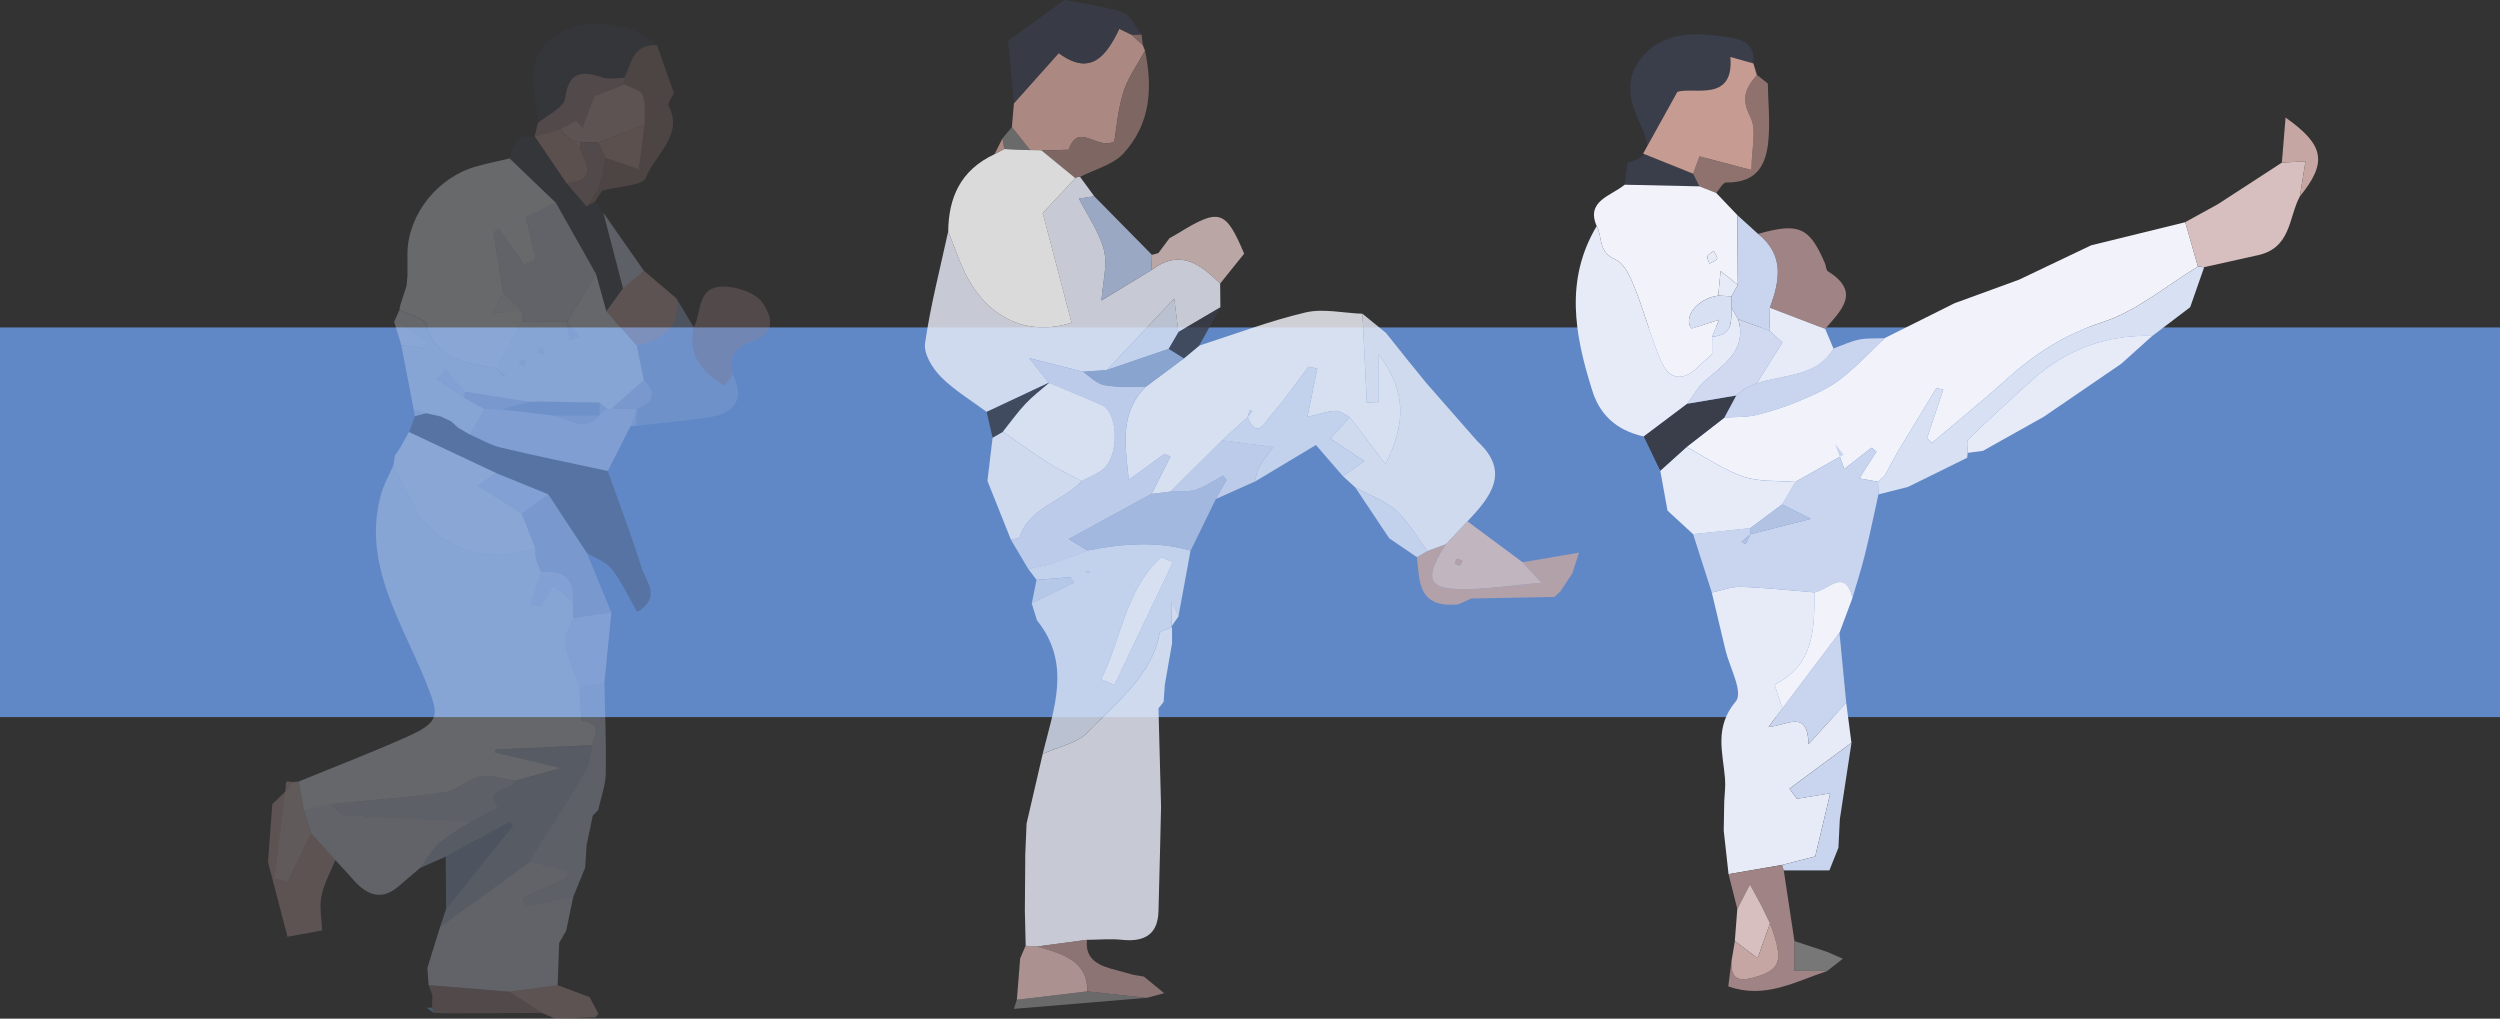 <?xml version="1.0" encoding="UTF-8"?>
<svg id="Capa_1" data-name="Capa 1" xmlns="http://www.w3.org/2000/svg" viewBox="0 0 595.28 242.56">
  <rect x="0" y="0" width="595.28" height="242.56" fill="#333333" stroke="none"/>
  <defs>
    <style>
      .cls-1, .cls-2, .cls-3 {
        fill: #e7ebf7;
      }

      .cls-4, .cls-5, .cls-6 {
        fill: #f1f2fa;
      }

      .cls-7, .cls-8, .cls-9 {
        fill: #a08384;
      }

      .cls-10, .cls-11, .cls-12 {
        fill: #8f726e;
      }

      .cls-13, .cls-14, .cls-15 {
        fill: #d8e0f3;
      }

      .cls-16, .cls-17, .cls-18 {
        fill: #b2c2e2;
      }

      .cls-19, .cls-20, .cls-21 {
        fill: #c9d5ee;
      }

      .cls-22, .cls-23, .cls-24 {
        fill: #d0d9f0;
      }

      .cls-25, .cls-26, .cls-27 {
        fill: #c5a6a3;
      }

      .cls-28, .cls-29, .cls-30 {
        fill: #c59b92;
      }

      .cls-31, .cls-32, .cls-33 {
        fill: #d6bfbe;
      }

      .cls-34, .cls-35, .cls-36 {
        fill: #3a3d4a;
      }

      .cls-37 {
        fill: #6188c6;
      }

      .cls-38, .cls-39 {
        fill: #777778;
      }

      .cls-35, .cls-40, .cls-39, .cls-41, .cls-32, .cls-26, .cls-29, .cls-23, .cls-20, .cls-14, .cls-17, .cls-8, .cls-42, .cls-11, .cls-2, .cls-43, .cls-5 {
        opacity: .82;
      }

      .cls-40 {
        fill: #71bae8;
      }

      .cls-41 {
        fill: #53a0d8;
      }

      .cls-42, .cls-44 {
        fill: #92aacf;
      }

      .cls-43 {
        fill: #fefefe;
      }

      .cls-36, .cls-45, .cls-33, .cls-30, .cls-27, .cls-24, .cls-21, .cls-18, .cls-15, .cls-46, .cls-44, .cls-12, .cls-9, .cls-3, .cls-6 {
        opacity: .28;
      }

      .cls-45 {
        fill: #78c0ec;
      }

      .cls-46 {
        fill: #7ec4ee;
      }
    </style>
  </defs>
  <rect class="cls-37" y="77.97" width="595.28" height="92.78"/>
  <path class="cls-3" d="M71.13,186.09c8.67-3.56,17.44-6.92,25.97-10.73,7.95-3.55,7.35-5.31,4.4-12.72-5.83-14.64-15.63-28.73-10.6-45.5,.65-2.16,1.83-4.19,2.76-6.28,1.66,3.3,3.25,6.63,4.97,9.9,5.15,9.8,17.37,13.89,28.83,9.71,.06,.93,0,1.88,.23,2.78,.26,1.01,.77,1.97,1.17,2.96-.83,2.55-1.65,5.1-2.48,7.65,.71,.19,1.43,.38,2.14,.56,1.12-1.69,2.24-3.38,3.24-4.89,1.76,1.36,3.18,2.46,4.61,3.56,.06,1.37,.12,2.73,.19,4.1-.74,1.9-2.33,3.92-2.03,5.67,.64,3.72,2.27,7.29,3.5,10.93,.25,2.73-.02,7.66,.84,7.83,5.09,1.01,2.2,3.73,2.17,5.82-7.64,.35-15.27,.7-22.91,1.04l-.31,.68c4.75,1.14,9.51,2.27,15.68,3.75-4.5,1.26-7.59,2.13-10.68,2.99-2.85-.4-5.85-1.49-8.51-1.01-2.9,.53-5.34,3.3-8.22,3.71-9.07,1.3-18.26,1.96-27.4,2.87-2.1,.49-4.21,.97-6.31,1.46-.42-2.28-.83-4.56-1.25-6.84Z"/>
  <path class="cls-6" d="M96.8,68.07c.08-.84,.15-1.68,.23-2.52,0-1.83,0-3.67-.01-5.5,.26-9.14,7.24-17.87,16.42-20.43,2.6-.73,5.27-1.27,7.91-1.9,3.66,3.5,7.31,7,10.97,10.5-2.44,1.19-4.89,2.37-7.09,3.44,.79,3.35,1.55,6.61,2.32,9.86-.88,.48-1.77,.96-2.65,1.45-2.06-2.89-4.12-5.79-6.19-8.68-.4,.35-.81,.71-1.21,1.06,.76,4.79,1.53,9.58,2.29,14.37-.76,1.53-1.51,3.06-2.43,4.91,2.59-.27,4.75-.49,6.91-.72,0,.9,.01,1.81,.02,2.71-2.02,3.69-4.03,7.38-6.05,11.07h0c-7.13-1.32-14.52-2-16.69-10.38-.4-1.54-4.19-2.35-6.42-3.49,.01-.45,.09-.89,.24-1.32,.48-1.48,.95-2.95,1.43-4.43Z"/>
  <path class="cls-3" d="M118.24,87.69c2.02-3.69,4.03-7.38,6.05-11.07,3.56,0,7.13,.02,10.69,.03,.22,1.51,.43,3.02,.65,4.54,.73-.38,1.45-.75,2.18-1.13-.94-1.14-1.88-2.28-2.82-3.42,2.31-3.79,4.62-7.58,6.94-11.37,.82,2.95,1.65,5.9,2.47,8.85,2.41,2.74,4.82,5.48,7.23,8.22,.56,2.7,1.13,5.41,1.69,8.12-2.61,2.32-5.22,4.63-7.83,6.95-.34-.06-.68-.1-1.03-.12-.56-.45-1.11-.91-1.67-1.36l-.12-.05c-4.66-.09-9.32-.17-13.97-.26-.87,.02-1.74,.04-2.61,.07-5.15-.81-10.3-1.63-15.45-2.44-1.48-1.76-2.96-3.53-4.44-5.29-.75,.72-1.5,1.44-2.25,2.16,2.22,1.52,4.44,3.03,6.66,4.55,1.55,.9,3.1,1.79,4.66,2.69-1.14,2.04-2.29,4.08-3.43,6.11-.94-.55-1.88-1.1-2.82-1.64-.55-.5-1.09-1-1.64-1.51l.12,.07c-.83-.39-1.66-.79-2.5-1.18-1.16-.26-2.32-.52-3.48-.79-1.01-.34-2.02-.68-3.03-1.02-.98-5.07-1.96-10.15-2.94-15.22,1.76,.26,3.51,.52,5.27,.78,.3-.52,.6-1.03,.89-1.55-2.62-1.59-5.25-3.17-7.87-4.76,.42-.94,.85-1.87,1.27-2.81,2.23,1.15,6.02,1.96,6.42,3.49,2.17,8.38,9.56,9.05,16.69,10.38,.62,.71,1.23,1.41,1.85,2.12l.5-.45c-.78-.56-1.56-1.11-2.34-1.67Zm7.07-1.72c-.43-.16-.94-.54-1.25-.43-.3,.11-.4,.71-.58,1.09,.42,.16,.94,.54,1.25,.43,.31-.11,.4-.71,.59-1.1Zm3.17-3.27c-.18,.38-.61,.85-.49,1.13,.12,.28,.87,.57,1.18,.47,.3-.1,.63-.79,.51-1.06-.12-.28-.78-.36-1.2-.53Z"/>
  <path class="cls-36" d="M101.53,98.39c1.16,.26,2.32,.52,3.48,.79,.83,.39,1.66,.79,2.49,1.18,0,0-.12-.07-.12-.07,.55,.5,1.09,1,1.64,1.51,.94,.55,1.88,1.1,2.82,1.65,2.48,1.07,4.85,2.51,7.46,3.13,8.43,2.02,16.94,3.73,25.42,5.57,2.71,7.65,5.63,15.26,8.04,22.99,1.02,3.3,4.92,7.08-1.04,10.59-2.01-3.5-3.64-7.1-6.04-10.21-1.32-1.72-3.93-2.61-5.96-3.88-3.06-4.64-6.11-9.29-9.17-13.93-4.11-1.67-8.21-3.35-12.32-5.02-6.94-3.27-13.89-6.54-20.83-9.81,.46-1.26,.93-2.52,1.39-3.78,.92-.23,1.84-.46,2.76-.69Z"/>
  <path class="cls-6" d="M97.38,102.86c6.94,3.27,13.89,6.54,20.83,9.81-1.22,.8-2.43,1.61-4.51,2.98,3.93,2.49,7.24,4.58,10.54,6.67,1.07,2.71,2.15,5.43,3.22,8.14-11.46,4.18-23.67,.09-28.83-9.71-1.72-3.27-3.32-6.6-4.97-9.9,.13-.81,.26-1.62,.39-2.43,.4-.58,.8-1.16,1.2-1.74,.71-1.28,1.42-2.55,2.13-3.83Z"/>
  <path class="cls-21" d="M141.04,177.43c.03-2.09,2.92-4.81-2.17-5.82-.86-.17-.59-5.1-.84-7.83,1.96-.44,3.92-.88,5.88-1.31,.14,7.24,.47,14.48,.33,21.71-.05,2.86-1.15,5.71-1.77,8.57,0,0,.06,.04,.06,.04-.46,.48-.93,.96-1.39,1.43-.48,2.31-.97,4.63-1.45,6.94-.12,1.82-.24,3.64-.36,5.46-.95,2.33-1.9,4.66-2.85,6.98-3.77,.75-7.54,1.5-11.32,2.25-.29-.64-.57-1.28-.86-1.92,3.54-1.59,7.08-3.18,10.62-4.77,.06-.62,.12-1.24,.19-1.87-3.08-.66-6.16-1.31-9.24-1.97,4.51-7.13,9.14-14.19,13.44-21.42,1.12-1.88,1.18-4.29,1.72-6.46Z"/>
  <path class="cls-36" d="M128.08,29.3c-.2-5.28-2.31-11.3-.22-15.68,4.57-9.6,19.97-10.62,28.59-2.87-6.04-.25-6,4.55-7.83,7.79-1.76-.01-3.71,.43-5.24-.11-5.68-2.01-8.03-.67-8.84,5.04-.3,2.16-4.2,3.9-6.46,5.83Z"/>
  <path class="cls-12" d="M148.61,18.54c1.83-3.25,1.79-8.04,7.83-7.79,1.34,3.81,2.68,7.62,4.02,11.42-.45,1.05-1.59,2.39-1.22,3.1,3.61,7.04-3.35,11.52-5.41,17.03-.71,1.89-6.84,2.12-10.49,3.1-.25-.2-.49-.39-.73-.58,.55-2.41,1.1-4.81,1.65-7.22,2.52,.87,5.04,1.73,7.88,2.71,.46-3.56,.92-7.09,1.38-10.63-.09-2.36,.31-4.85-.46-7.01-.41-1.15-2.82-1.71-4.33-2.53l-.11-1.6Z"/>
  <path class="cls-36" d="M144.4,74.11c-.82-2.95-1.65-5.9-2.47-8.85-3.2-5.68-6.41-11.36-9.61-17.04-3.66-3.5-7.31-7-10.97-10.5,.98-2.64,1-6.21,5.91-5.05,0,0,.07-.2,.07-.2,2.51,3.7,5.02,7.4,7.53,11.1,1.6,1.87,3.2,3.74,4.8,5.61,.7-.42,1.39-.84,2.09-1.26,.64,.92,1.28,1.84,1.92,2.75,1.56,6,3.12,11.99,4.68,17.99-1.32,1.81-2.63,3.63-3.95,5.44Z"/>
  <path class="cls-33" d="M71.13,186.09c.42,2.28,.83,4.56,1.25,6.84,.58,1.83,1.15,3.65,1.73,5.48-1.87,3.82-3.73,7.63-5.6,11.45-1.06-.25-2.12-.5-3.18-.75,.84-6.85,1.68-13.71,2.52-20.56,0,0,.04,.09,.04,.09,.56-.8,1.11-1.6,1.67-2.4,.52-.04,1.04-.09,1.57-.13Z"/>
  <path class="cls-9" d="M148.61,18.54c.04,.53,.07,1.06,.11,1.6-2.31,.91-4.62,1.82-7.21,2.84-.8,2.12-1.82,4.8-2.84,7.49-.5-.55-1-1.1-1.5-1.65-1.3,.69-2.6,1.38-3.91,2.07-1.98,.53-3.96,1.06-5.94,1.59,0,0-.07,.2-.07,.2,.27-1.12,.54-2.25,.82-3.37,2.26-1.93,6.16-3.67,6.47-5.83,.81-5.71,3.16-7.05,8.84-5.04,1.53,.54,3.48,.1,5.24,.11Z"/>
  <path class="cls-6" d="M93.85,76.63c2.62,1.59,5.25,3.17,7.87,4.76-.3,.52-.59,1.03-.89,1.55-1.76-.26-3.52-.52-5.27-.78-.57-1.84-1.14-3.68-1.71-5.53Z"/>
  <path class="cls-3" d="M97.02,60.05c0,1.83,0,3.67,.01,5.5,0-1.83,0-3.67-.01-5.5Z"/>
  <path class="cls-3" d="M96.8,68.07c-.48,1.48-.95,2.95-1.43,4.43,.48-1.48,.95-2.95,1.43-4.43Z"/>
  <path class="cls-27" d="M69.57,186.23c-.56,.8-1.11,1.6-1.67,2.4,.08-.83,.16-1.67,.24-2.5,.49-.07,.96-.04,1.43,.1Z"/>
  <path class="cls-24" d="M101.53,98.39c-.92,.23-1.84,.46-2.76,.69-.09-.57-.18-1.14-.27-1.71,1.01,.34,2.02,.68,3.03,1.02Z"/>
  <path class="cls-3" d="M95.26,106.69c-.4,.58-.8,1.16-1.2,1.74,.4-.58,.8-1.16,1.2-1.74Z"/>
  <path class="cls-46" d="M141.15,194.21c.46-.48,.93-.96,1.39-1.43-.46,.48-.93,.96-1.39,1.43Z"/>
  <path class="cls-4" d="M465.57,72.14c5.07-1.85,10.13-3.7,15.2-5.55,5.72-2.72,11.44-5.45,17.16-8.18,7.46-1.84,14.93-3.67,22.4-5.5,1.01,3.52,2.02,7.05,3.02,10.57-7.53,4.55-14.48,10.55-22.74,13.24-9.19,2.99-16.25,7.64-22.88,13.64-5.73,5.18-11.79,10.07-17.71,15.09-.39-.37-.79-.75-1.18-1.12,1.29-3.85,2.58-7.7,3.87-11.55-.55-.12-1.09-.25-1.64-.37-3.11,5.12-6.21,10.25-9.32,15.37-1.01,1.85-2.02,3.71-3.03,5.56,0,0,.01,0,.01,0-.51,.46-1.01,.92-1.52,1.38,0,0-.03-.02-.03-.02-1.34-.24-2.68-.48-4.45-.8,1.58-2.47,2.83-4.43,4.08-6.38-.4-.3-.8-.61-1.2-.91-2.06,1.61-4.12,3.22-6.44,5.04-.86-2.32-1.57-4.22-2.27-6.11,.69,.91,1.38,1.82,2.07,2.72-3.83,2.17-7.66,4.33-11.49,6.49-4.13-.36-8.57,.03-12.32-1.26-4.82-1.65-9.08-4.65-13.57-7.07,3.01-2.33,6.01-4.67,9.02-7,2.54-.18,5.18-.04,7.6-.62,3.59-.87,7.14-2.04,10.51-3.47,3.32-1.4,6.73-2.92,9.49-5.05,3.82-2.94,7.08-6.49,10.57-9.78,5.6-2.8,11.19-5.59,16.79-8.39Z"/>
  <path class="cls-31" d="M523.35,63.48c-1.01-3.52-2.02-7.05-3.03-10.58,2.6-1.43,5.2-2.86,7.8-4.29,5.07-3.3,10.15-6.59,15.22-9.89,1.85-.1,3.7-.21,5.63-.32-.49,3.07-.92,5.71-1.34,8.35-2.79,5.18-1.97,12.59-10.61,14.15-4.07,.91-8.13,1.81-12.2,2.72-.49-.05-.98-.11-1.48-.16Z"/>
  <path class="cls-25" d="M547.63,46.76c.43-2.64,.85-5.29,1.34-8.35-1.93,.11-3.78,.21-5.63,.32,.28-3.37,.55-6.73,.88-10.74,9.38,6.63,9.92,10.73,3.41,18.78Z"/>
  <path class="cls-1" d="M486.67,99.22c-4.84,2.72-9.67,5.43-14.52,8.14-1.21,.15-2.42,.31-3.62,.47,.05-1.12-.41-2.67,.23-3.29,4.91-4.78,9.98-9.42,15.09-14.02,7.92-7.13,17.39-10.87,28.65-10.55-2.47,2.22-4.95,4.45-7.42,6.66-6.14,4.19-12.27,8.38-18.4,12.58Z"/>
  <path class="cls-38" d="M427.28,224.08c2.59,.86,5.19,1.72,7.78,2.57,1.25,.55,2.49,1.09,3.74,1.64-1.24,.97-2.47,1.94-3.71,2.9-2.62,0-5.24,0-7.81,0v-7.12Z"/>
  <path class="cls-2" d="M234.93,98.08c-3.69-2.76-7.78-5.18-10.92-8.38-2.05-2.09-4.1-5.47-3.74-7.99,1.28-8.94,3.59-17.76,5.51-26.63,1.55,3.77,2.75,7.69,4.71,11.27,5.25,9.58,14.55,13.8,24.66,10.49-2.26-8.58-4.55-17.3-6.86-26.09,2.19-2.35,4.97-5.34,7.76-8.33,.33-.25,.7-.35,1.12-.31,1.13,1.54,2.26,3.09,3.39,4.63-1.17,.18-2.35,.36-3.65,.55,2.21,4.37,4.97,8.17,5.97,12.32,.86,3.57-.3,7.54-.61,11.93,3.88-2.36,7.89-4.79,11.89-7.22,6.95-5.22,11.73-1.31,16.37,3.2,.02,1.89,.04,3.77,.06,5.66-3.33,1.96-6.67,3.92-10,5.88-.28-2.28-.57-4.56-.99-7.96-6.09,6.45-11.07,11.73-16.05,17.01-1.9,.14-3.79,.27-5.69,.41-3.82-.97-7.64-1.94-12.78-3.25,2.27,2.89,3.44,4.38,4.62,5.87-4.93,2.31-9.86,4.63-14.79,6.94Z"/>
  <path class="cls-5" d="M285.54,82.3c8.41-2.7,16.69-5.87,25.3-7.9,4.21-.99,9.03,.14,13.58,.31,.34,7.05,.69,14.1,1.03,21.16,.95-.04,1.9-.09,2.85-.13v-11.38c6.75,9.15,6.36,16.66,1.6,26.15-3.38-4.44-5.95-7.81-8.52-11.18-1.14-.54-2.32-1.58-3.42-1.51-2.1,.12-4.16,.87-6.65,1.45,.95-4.63,1.65-8.07,2.35-11.5-.7-.15-1.4-.31-2.1-.46-2.96,3.92-5.71,8-9.01,11.67-1.05,1.17-3.27,5.98-5.47,.37,.38-.49,.75-.98,1.13-1.47-.19-.11-.39-.23-.58-.34-.19,.6-.38,1.2-.57,1.8-2.03,1.85-4.06,3.69-6.09,5.54-4.08,4.06-8.17,8.11-12.25,12.17-1.5,.19-3.01,.37-4.51,.56,1.49-2.96,2.99-5.93,4.48-8.89-.47-.22-.95-.44-1.42-.66-2.44,1.77-4.87,3.55-8.49,6.18-.98-8.89-2.01-15.98,3.94-22.06,3.06-2.27,6.11-4.54,9.16-6.81,1.22-1.02,2.44-2.03,3.66-3.05Z"/>
  <path class="cls-2" d="M321.38,99.33c2.57,3.37,5.13,6.74,8.52,11.18,4.77-9.48,5.15-17-1.6-26.15v11.38c-.95,.04-1.9,.09-2.85,.13-.34-7.05-.69-14.11-1.03-21.16,1.87,1.52,3.74,3.03,5.6,4.56,1.68,2.12,3.37,4.22,5.05,6.33,1.51,1.86,3.03,3.73,4.54,5.59,4.05,4.62,8.11,9.25,12.16,13.87,7.95,7.25,3.23,13.21-2.35,19.08-1.72,1.82-3.44,3.65-5.16,5.47-1.46,.54-2.92,1.08-4.39,1.62-2.44-3.26-4.43-6.92-7.45-9.65-2.64-2.39-6.43-3.73-9.72-5.53-.98-.89-1.95-1.78-2.93-2.67,1.48-1.03,2.96-2.05,5.12-3.55-2.92-1.93-5.23-3.47-8.12-5.39,1.58-1.75,3.09-3.44,4.61-5.12Z"/>
  <path class="cls-29" d="M240.94,30.26c.16-1.89,.33-3.78,.49-5.68,3.38-3.79,6.76-7.58,10.66-11.94,7.59,5.64,11.36,.68,14.42-5.78,.96,.46,1.92,.92,2.88,1.38l.09,.07c.88,.81,1.77,1.63,2.65,2.44,.17,.44,.34,.88,.51,1.33-1.76,3.26-4.05,6.38-5.13,9.81-1.33,4.21-1.65,8.68-2.19,11.82-4.37,2.08-8.44-4.85-10.89,2l.05-.05c-2.17,.05-4.33,.1-6.5,.16-.89-.02-1.79-.04-2.68-.06-1.46-1.83-2.91-3.66-4.37-5.49Z"/>
  <path class="cls-35" d="M266.52,6.86c-3.06,6.46-6.83,11.42-14.42,5.78-3.9,4.36-7.28,8.15-10.66,11.94-.46-4.97-.93-9.94-1.39-14.9,4.49-3.23,8.97-6.45,13.46-9.68,4.63,.92,9.43,1.42,13.8,2.96,1.96,.69,3.04,3.47,4.52,5.3-.77,.01-1.55,.03-2.33,.05,0,0-.09-.07-.09-.07-.96-.46-1.92-.92-2.88-1.38Z"/>
  <path class="cls-11" d="M254.44,35.71c2.44-6.85,6.52,.08,10.89-2,.54-3.14,.86-7.61,2.19-11.82,1.08-3.43,3.38-6.55,5.13-9.81,1.83,8.83,1.37,17.46-5.24,24.56-2.41,2.59-6.77,3.69-10.24,5.47-.42-.04-.79,.06-1.12,.31-2.69-2.2-5.37-4.39-8.06-6.59,2.17-.05,4.33-.1,6.5-.16,.19,.12,.38,.24,.57,.36-.21-.11-.41-.21-.62-.32Z"/>
  <path class="cls-32" d="M290.53,67.52c-4.64-4.51-9.43-8.43-16.37-3.2,.04-1.21,.09-2.42,.13-3.64,.51-.14,1.02-.28,1.53-.41,.88-1.18,1.77-2.37,2.65-3.56,.64-.36,1.3-.71,1.93-1.09,9.97-6.14,11.42-5.68,15.85,4.78-1.96,2.44-3.84,4.78-5.72,7.12Z"/>
  <path class="cls-17" d="M274.29,60.68c-.04,1.21-.09,2.43-.13,3.64-4.01,2.43-8.01,4.86-11.9,7.21,.31-4.39,1.47-8.36,.61-11.93-1-4.15-3.76-7.95-5.97-12.32,1.3-.2,2.48-.37,3.65-.55,4.58,4.65,9.16,9.3,13.74,13.95Z"/>
  <path class="cls-35" d="M285.54,82.3c-1.22,1.02-2.44,2.03-3.66,3.05-1.22-.76-2.43-1.51-3.64-2.27,.78-1.34,1.57-2.68,2.35-4.02,3.33-1.96,6.67-3.92,10-5.88-1.69,3.04-3.37,6.08-5.05,9.12Z"/>
  <path class="cls-17" d="M278.48,56.71c-.89,1.19-1.77,2.37-2.65,3.56,.89-1.19,1.77-2.37,2.65-3.56Z"/>
  <path class="cls-11" d="M269.49,8.31c.78-.02,1.56-.03,2.33-.05,.1,.83,.21,1.66,.32,2.49-.88-.81-1.77-1.63-2.65-2.44Z"/>
  <path class="cls-2" d="M244.11,203.92c.11-2.61,.22-5.21,.33-7.82,1.28-5.53,2.56-11.05,3.84-16.58,3.62-1.65,8.23-2.53,10.66-5.1,6.76-7.16,15.33-13.41,17.18-23.62,.11-.61,1.94-.97,2.96-1.44,0,1.28,0,2.56,0,3.84-.57,3.27-1.15,6.54-1.72,9.82-.1,1.37-.19,2.74-.29,4.11-.41,.51-.81,1.03-1.22,1.54,.2,7.79,.41,15.59,.61,23.38-.08,3.24-.15,6.47-.22,9.71-.13,5.06-.26,10.11-.39,15.17-.13,5.17-2.87,7.46-8.67,6.85-2.74-.29-5.55-.01-8.33,0-3.98,.53-7.95,1.07-11.93,1.6-.9-.06-1.8-.12-2.69-.18-.07-2.75-.13-5.49-.2-8.24,.02-3.08,.05-6.15,.07-9.23,0-1.27,.02-2.54,.03-3.8Z"/>
  <path class="cls-14" d="M279.08,149.35c-1.03,.48-2.85,.83-2.97,1.44-1.85,10.21-10.42,16.47-17.18,23.62-2.43,2.58-7.04,3.45-10.66,5.1,2.64-10.71,6.95-21.47-1.35-31.79-.42-1.35-.84-2.71-1.26-4.06,3.35-1.64,6.7-3.29,10.05-4.93-.29-.43-.57-.86-.86-1.29-2.68,.21-5.37,.42-8.05,.63-.66-.87-1.32-1.75-1.97-2.62,1.87-.41,3.79-.67,5.59-1.25,2.91-.94,5.74-2.08,8.6-3.14,8.16-1.59,16.32-2.3,24.47,.04-.96,5.21-1.92,10.42-2.88,15.62-.33-.68-.66-1.36-1.72-3.52v6s.17,.15,.17,.15Zm-16.9,12.42c1.06,.43,2.13,.87,3.19,1.3,4.65-9.75,9.29-19.49,13.94-29.24l-2.87-1.15c-8.64,8.08-9.37,19.45-14.26,29.09Zm-2.57-25.74c-.38-.03-.76-.06-1.13-.09,.18,.13,.34,.35,.53,.37,.19,.01,.4-.17,.6-.28Z"/>
  <path class="cls-34" d="M386.85,43.98c.23-1.76,.47-3.52,.7-5.28,6.7-1.49,4.59-5.55,2.98-9.13-2.61-5.78-4.05-11.25,1.07-16.67,4.99-5.28,11.66-5.11,18-4.31,3.25,.41,8.65,.87,7.89,6.38,0,0,.02,.14,.02,.14-1.59-.45-3.17-.89-5.48-1.54,.92,10.95-8.77,7.05-12.62,8.31-3.08,5.55-5.43,9.8-8.15,14.71,3.83,1.54,7.87,3.17,11.9,4.79,.51,1,1.02,2,1.52,2.99-5.94-.13-11.88-.26-17.81-.39Z"/>
  <path class="cls-10" d="M404.66,44.37c-.51-1-1.02-2-1.52-2.99,.49-1.34,.99-2.69,1.52-4.14,3.69,.97,7.31,1.92,12.38,3.26,0-5.14,1.33-9.6-.33-12.78-2.2-4.21-1.03-6.81,1.58-9.79l.09-.07c.85,.67,1.71,1.34,2.56,2.02,.08,4.51,.55,9.04,.14,13.51-.5,5.42-2.37,10.18-10.06,10.06-.78-.01-1.59,1.63-2.38,2.51-1.33-.53-2.66-1.06-4-1.58Z"/>
  <path class="cls-10" d="M417.5,15.1s-.02-.14-.02-.14c.3,.96,.61,1.93,.91,2.89,0,0-.09,.07-.09,.07-.27-.94-.53-1.88-.8-2.82Z"/>
  <path class="cls-1" d="M411.59,208.15c-.38-3.45-.76-6.9-1.15-10.36,.04-2.31,.08-4.62,.12-6.93,.08-1.82,.34-3.64,.19-5.44-.5-6.24-2.64-12.2,2.55-18.39,1.88-2.24-1.49-8.13-2.47-12.36-1.08-4.53-2.15-9.05-3.23-13.58,2.3-.48,4.63-1.43,6.91-1.35,5.85,.19,11.68,.84,17.51,1.31,.02,8.58,.04,17.16-9.48,21.98,.64,1.94,1.25,3.79,1.87,5.63-.83,1.11-1.66,2.22-3.31,4.45,4.52-.38,9.33-4.35,9.54,4.09,3.92-4.31,6.45-7.09,8.97-9.86,.41,3.18,.82,6.36,1.24,9.54-4.92,3.64-9.84,7.27-14.76,10.91,.59,.8,1.18,1.61,1.77,2.41,2.75-.45,5.5-.91,7.94-1.31-1.27,5.34-2.46,10.33-3.58,15.04-2.67,.68-5.27,1.35-7.87,2.01-4.25,.73-8.51,1.46-12.76,2.2Z"/>
  <path class="cls-19" d="M432.02,141.05c-5.84-.47-11.67-1.12-17.51-1.31-2.28-.08-4.6,.87-6.91,1.35-1.48-4.64-2.97-9.27-4.45-13.91,4.53-.48,9.05-.95,13.58-1.43,.02,.48,.05,.97,.07,1.45-.71,.6-1.42,1.2-2.13,1.8,.32,.2,.64,.4,.96,.61,.39-.8,.78-1.6,1.17-2.4,4.39-1.12,8.78-2.23,14.4-3.66-3.22-1.62-5.04-2.53-6.86-3.44,1.04-1.78,2.09-3.56,3.13-5.34,3.83-2.16,7.66-4.33,11.49-6.49-.69-.91-1.38-1.82-2.07-2.72,.71,1.9,1.41,3.79,2.27,6.11,2.32-1.82,4.38-3.43,6.44-5.04,.4,.3,.8,.61,1.2,.91-1.25,1.95-2.5,3.91-4.08,6.38,1.77,.32,3.11,.56,4.45,.8,.04,1,.08,2,.11,3-1.07,4.82-2.06,9.66-3.25,14.46-.85,3.43-1.95,6.8-2.94,10.2-1.8-7.41-5.91-1.7-9.08-1.32Z"/>
  <path class="cls-1" d="M416.73,125.76c-4.53,.48-9.06,.95-13.58,1.43-2.03-1.87-4.07-3.74-6.1-5.61-.57-3.16-1.15-6.33-1.72-9.49,2.09-1.88,4.17-3.76,6.26-5.64,4.5,2.42,8.76,5.41,13.57,7.07,3.75,1.29,8.19,.9,12.32,1.26-1.04,1.78-2.09,3.56-3.13,5.34-2.54,1.88-5.08,3.76-7.61,5.65Z"/>
  <path class="cls-27" d="M67.86,188.54c-.84,6.85-1.68,13.71-2.52,20.56,1.06,.25,2.12,.5,3.18,.75,1.87-3.82,3.73-7.63,5.6-11.45,1.91,2.13,3.82,4.26,5.72,6.4-1.15,2.87-2.73,5.66-3.31,8.62-.52,2.62,.08,5.41,.18,8.13-2.12,.38-4.23,.77-8.25,1.51-1.56-5.96-3.1-11.87-4.65-17.78,.35-4.6,.69-9.21,1.03-13.81,1-.98,2.01-1.95,3.01-2.93Z"/>
  <path class="cls-43" d="M247.99,35.82c2.69,2.2,5.37,4.39,8.06,6.59-2.79,2.99-5.57,5.98-7.76,8.33,2.31,8.79,4.61,17.51,6.86,26.09-10.11,3.32-19.42-.91-24.66-10.49-1.96-3.58-3.16-7.5-4.71-11.27,.11-7.89,2.8-14.49,11.02-18.35,.78-.41,1.56-.82,2.34-1.24,2.06,.09,4.11,.17,6.17,.26,.89,.02,1.79,.04,2.68,.06Z"/>
  <path class="cls-2" d="M240.68,128.44c-1.86-4.65-3.71-9.29-5.56-13.94,.41-3.43,.82-6.85,1.23-10.28,.81-.47,1.63-.94,2.45-1.41,3.64,2.52,7.22,5.13,10.96,7.52,2.47,1.58,5.18,2.84,7.78,4.24-4.5,4.84-12.65,6.35-14.77,13.41-.09,.3-1.36,.31-2.08,.46Z"/>
  <path class="cls-35" d="M238.8,102.81c-.82,.47-1.63,.94-2.45,1.41-.47-2.04-.95-4.09-1.42-6.13,4.93-2.31,9.86-4.63,14.79-6.94,0,0,.07,.04,.07,.04-1.88,1.65-3.92,3.18-5.61,4.98-1.95,2.09-3.6,4.42-5.38,6.64Z"/>
  <path class="cls-39" d="M245.31,35.75c-2.06-.09-4.11-.17-6.17-.26-.15-.85-.3-1.7-.44-2.55,.75-.9,1.5-1.79,2.25-2.68,1.46,1.83,2.91,3.66,4.37,5.49Z"/>
  <path class="cls-29" d="M238.7,32.94c.15,.85,.3,1.7,.44,2.55-.78,.41-1.57,.83-2.34,1.24,.64-1.26,1.27-2.53,1.9-3.79Z"/>
  <path class="cls-15" d="M125.88,205.31c3.08,.66,6.16,1.31,9.24,1.97-.06,.62-.12,1.24-.19,1.87-3.54,1.59-7.08,3.18-10.62,4.77,.29,.64,.57,1.28,.86,1.92,3.77-.75,7.54-1.5,11.32-2.25-.56,2.67-1.12,5.35-1.68,8.03-.55,.96-1.11,1.91-1.66,2.87-.13,3.37-.25,6.73-.37,10.1-3.85,.52-7.7,1.04-11.55,1.55-6.39-.53-12.78-1.05-19.17-1.57-.1-1.36-.19-2.73-.29-4.09,1.01-3.27,2.02-6.54,3.03-9.81,7.02-5.12,14.05-10.23,21.08-15.35Z"/>
  <path class="cls-27" d="M121.23,236.14c3.85-.52,7.7-1.04,11.55-1.56,2.53,.95,5.07,1.9,7.62,2.85,.7,1.32,1.4,2.65,2.1,3.97-.26,.26-.49,.53-.69,.83-3.2,.1-6.4,.21-9.6,.32-1.06-.45-2.12-.91-3.18-1.36-2.6-1.68-5.2-3.37-7.8-5.05Z"/>
  <path class="cls-7" d="M411.59,208.15c4.25-.73,8.51-1.46,12.76-2.19,.07,.45,.2,.88,.39,1.3,.85,5.61,1.69,11.22,2.54,16.83,0,2.38,0,4.76,0,7.12,2.57,0,5.19,0,7.81,0-7.62,2.51-14.9,6.78-23.56,3.65,.25-1.97,.5-3.95,.74-5.93-.09,3.36,.81,5.09,5.27,3.84,6.51-1.82,7.29-3.85,3.92-12.89l-.02-.05c-.64-1.34-1.29-2.67-1.93-4.01-.94-1.74-1.88-3.48-2.81-5.21-1.01,1.95-2.01,3.9-3.02,5.85-.7-2.77-1.39-5.53-2.09-8.3Z"/>
  <path class="cls-8" d="M246.9,225.37c3.98-.53,7.95-1.07,11.93-1.6-.58,4.8,2.98,6.26,7.11,7.27,1.29,.36,2.58,.71,3.88,1.07,.85,.14,1.7,.29,2.56,.43,1.61,1.32,3.22,2.63,4.83,3.95-1.41,.37-2.82,.74-4.21,1.12-4.69-.51-9.4-1.03-14.1-1.54,.15-7.41-6.05-8.92-11.98-10.69Z"/>
  <path class="cls-39" d="M258.88,236.06c4.71,.51,9.41,1.03,14.1,1.54-10.53,.87-21.05,1.75-31.57,2.62,.24-.72,.48-1.45,.72-2.17,5.58-.67,11.17-1.33,16.75-1.99Z"/>
  <path class="cls-26" d="M258.88,236.06c-5.58,.66-11.17,1.33-16.75,1.99,.26-3.27,.52-6.55,.78-9.83,.43-1.01,.87-2.03,1.3-3.04,.9,.06,1.8,.12,2.69,.18,5.93,1.77,12.14,3.29,11.98,10.69Z"/>
  <path class="cls-40" d="M244.11,203.92c0,1.27-.02,2.53-.03,3.8,0-1.27,.02-2.54,.03-3.8Z"/>
  <path class="cls-26" d="M350.33,142.51c-1.01,.46-2.03,.92-3.04,1.38-9.82,1.01-9.22-5.58-9.9-11.23,.83-.48,1.66-.96,2.48-1.43,1.46-.54,2.92-1.08,4.39-1.62-4.84,7.55-4.43,10.31,2.27,10.62,6.52,.3,13.11-.87,20.53-1.46-2.04-2.21-3.27-3.55-4.51-4.89,4.48-.76,8.96-1.53,13.43-2.29-.54,1.65-1.08,3.31-1.61,4.96-.93,1.42-1.87,2.83-2.8,4.25-.49,.45-.98,.89-1.47,1.34-6.59,.12-13.18,.25-19.77,.37Z"/>
  <path class="cls-32" d="M362.55,133.88c1.24,1.34,2.47,2.68,4.51,4.89-7.42,.59-14.02,1.76-20.53,1.46-6.7-.31-7.11-3.07-2.27-10.62,1.72-1.83,3.45-3.65,5.16-5.47,4.37,3.25,8.75,6.5,13.13,9.74Zm-14.36-.36c-.42-.16-.94-.54-1.24-.43-.3,.11-.39,.71-.57,1.09,.42,.17,.94,.55,1.24,.44,.3-.11,.39-.71,.58-1.09Z"/>
  <path class="cls-1" d="M379,92.56c-4.08-13.03-6.4-26.01,1.19-38.73,1.46,2.6,.2,6.09,4.44,7.96,2.27,1,3.65,4.35,4.67,6.89,2.29,5.71,3.79,11.69,6.22,17.33,2,4.64,5.46,4.85,9.1,1.09,.51-.47,1.02-.93,1.53-1.4,0,0-.01,.01-.01,.01,.51-.46,1.02-.93,1.53-1.39,0,0,0,0,0,0,0-.47,0-.95,0-1.42,0-.9,0-1.81,.01-2.71,5.13-.38,4.51-3.88,4.58-7,.54,.94,1.07,1.88,1.61,2.81,2.16,6.95-2.99,10.58-7.76,14.54-1.81,1.5-2.91,3.71-4.33,5.59-3.46,2.6-6.92,5.2-10.37,7.8-6.7-1.48-10.7-5.39-12.4-11.37Z"/>
  <path class="cls-34" d="M391.4,103.93c3.46-2.6,6.92-5.2,10.37-7.8,3.89-.66,7.79-1.31,11.68-1.97-.95,1.76-1.9,3.52-2.85,5.28-3.01,2.33-6.01,4.67-9.02,7-2.09,1.88-4.17,3.76-6.26,5.64-1.31-2.72-2.62-5.43-3.92-8.15Z"/>
  <path class="cls-4" d="M404.62,87.09c-3.63,3.76-7.09,3.55-9.1-1.09-2.44-5.65-3.93-11.63-6.22-17.33-1.02-2.54-2.4-5.89-4.67-6.89-4.24-1.86-2.98-5.35-4.44-7.96-2.62-5.99,3.41-7.14,6.66-9.84,5.94,.13,11.88,.26,17.81,.39,1.33,.53,2.67,1.05,4,1.58,1.67,1.75,3.34,3.5,5.01,5.25,.05,5.54,.09,11.08,.13,16.62-1.1-.88-2.21-1.76-4.11-3.27-.26,2.76-.41,4.3-.55,5.84-4.8,.62-8.47,4.99-6.39,7.87,1.84-.59,3.72-1.2,6.59-2.13-.83,2.01-1.25,3.02-1.67,4.04,0,.9,0,1.81-.01,2.71,0,.47,0,.95,0,1.42,0,0,0,0,0,0-.51,.46-1.02,.93-1.53,1.39,0,0,.01-.01,.01-.01-.51,.47-1.02,.93-1.53,1.4Zm3.43-27.36c-.67,.56-1.39,.89-1.49,1.33-.12,.52,.3,1.14,.48,1.71,.63-.37,1.47-.63,1.82-1.16,.2-.3-.42-1.04-.81-1.88Z"/>
  <path class="cls-18" d="M125.88,205.31c-7.03,5.12-14.05,10.23-21.08,15.35,.47-1.39,.94-2.79,1.41-4.18,5.31-6.62,10.62-13.24,15.94-19.86-.3-.27-.59-.55-.89-.82-5.04,2.72-10.08,5.44-15.12,8.17-2.03,.9-4.06,1.8-6.1,2.7,1.51-1.99,2.72-4.26,4.59-5.91,2.24-1.98,5.04-3.44,7.59-5.12,2.1-1.08,4.19-2.17,6.29-3.25-3.44-4.84,3.46-3.99,4.31-6.48,3.09-.87,6.18-1.73,10.68-2.99-6.17-1.47-10.93-2.61-15.68-3.75l.31-.68c7.64-.35,15.27-.69,22.91-1.04-.54,2.16-.6,4.57-1.72,6.46-4.29,7.23-8.93,14.3-13.44,21.42Z"/>
  <path class="cls-15" d="M112.23,195.63c-2.56,1.68-5.35,3.14-7.59,5.12-1.87,1.65-3.09,3.92-4.59,5.91,0,0-.08,.06-.08,.06-1.54,1.31-3.07,2.62-4.61,3.93-4.26,3.98-7.87,2.66-11.2-1.13-1.4-1.6-2.87-3.15-4.32-4.72-1.91-2.14-3.82-4.27-5.73-6.4-.57-1.83-1.15-3.65-1.73-5.48,2.1-.49,4.21-.97,6.31-1.46,1.18,.92,2.3,2.56,3.54,2.64,9.98,.67,19.99,1.05,29.99,1.52Z"/>
  <path class="cls-44" d="M106.14,203.97c5.04-2.72,10.08-5.44,15.12-8.17,.3,.27,.59,.55,.89,.82-5.31,6.62-10.63,13.24-15.94,19.86-.02-4.17-.05-8.34-.07-12.51Z"/>
  <path class="cls-18" d="M95.36,210.66c1.54-1.31,3.07-2.62,4.61-3.93-1.54,1.31-3.07,2.62-4.61,3.93Z"/>
  <path class="cls-23" d="M240.68,128.44c.72-.15,1.99-.16,2.08-.46,2.12-7.06,10.28-8.57,14.77-13.41,1.73-.94,3.69-1.65,5.15-2.86,3.86-3.21,3.58-13.49-.34-15.23-4.14-1.85-8.37-3.53-12.57-5.29,0,0-.07-.04-.07-.04-1.18-1.49-2.35-2.99-4.62-5.87,5.13,1.3,8.95,2.28,12.77,3.24,1.67,1.1,3.21,2.81,5.06,3.17,3.16,.61,6.52,.36,9.8,.47-5.95,6.09-4.92,13.18-3.94,22.07,3.62-2.64,6.06-4.41,8.49-6.18,.47,.22,.95,.44,1.42,.66-1.49,2.96-2.99,5.93-4.48,8.89-6.44,3.51-12.89,7.02-19.71,10.74,1.8,1.09,3.17,1.92,4.54,2.75-2.86,1.06-5.69,2.21-8.6,3.14-1.8,.58-3.72,.84-5.59,1.25-1.39-2.34-2.78-4.68-4.16-7.02Z"/>
  <path class="cls-20" d="M246.82,138.08c2.68-.21,5.37-.42,8.05-.63,.29,.43,.57,.86,.86,1.29-3.35,1.64-6.7,3.29-10.05,4.93,.38-1.86,.76-3.73,1.14-5.59Z"/>
  <path class="cls-13" d="M447.29,117.71c-.04-1-.07-2-.11-3,0,0,.03,.02,.03,.02,.51-.46,1.01-.92,1.52-1.38,0,0-.01,0-.01,0,1.01-1.85,2.02-3.71,3.03-5.56,3.11-5.12,6.21-10.25,9.32-15.37,.55,.12,1.09,.25,1.64,.37-1.29,3.85-2.58,7.7-3.87,11.55,.39,.37,.79,.75,1.18,1.12,5.92-5.02,11.98-9.9,17.71-15.09,6.63-5.99,13.69-10.64,22.88-13.64,8.26-2.69,15.21-8.7,22.74-13.24,.49,.05,.98,.1,1.48,.16-1.11,3.17-2.21,6.33-3.32,9.5-3,2.28-6,4.56-9.01,6.84-11.26-.33-20.73,3.42-28.65,10.54-5.11,4.6-10.18,9.25-15.09,14.02-.64,.62-.18,2.17-.23,3.29-.05,.39-.09,.77-.13,1.16-4.69,2.31-9.38,4.62-14.06,6.93-2.35,.6-4.7,1.19-7.06,1.79Z"/>
  <path class="cls-31" d="M413.67,216.45c1.01-1.95,2.01-3.9,3.02-5.85,.94,1.74,1.88,3.48,2.82,5.21,.65,1.34,1.29,2.67,1.93,4.01,0,0,.02,.05,.02,.05-.93,2.61-1.86,5.22-2.96,8.29-2.49-1.88-3.95-2.99-5.42-4.1,.2-2.54,.39-5.08,.59-7.62Z"/>
  <path class="cls-25" d="M413.09,224.07c1.46,1.11,2.93,2.22,5.42,4.1,1.1-3.07,2.03-5.68,2.96-8.29,3.37,9.05,2.58,11.07-3.92,12.89-4.46,1.25-5.36-.48-5.27-3.84,.27-1.61,.55-3.24,.82-4.86Z"/>
  <path class="cls-9" d="M102.88,239.92c.02-.97,.05-1.94,.07-2.92-.3-.81-.6-1.62-.9-2.43,6.39,.52,12.78,1.05,19.17,1.57,2.6,1.69,5.2,3.37,7.8,5.05-7.16,.03-14.32,.07-21.48,.1-1.41-.03-2.83-.07-4.24-.1-.11-.44-.25-.86-.43-1.28Z"/>
  <path class="cls-45" d="M102.88,239.92c.18,.42,.32,.84,.43,1.28-.6-.42-1.2-.84-1.8-1.25,.46-.03,.91-.04,1.37-.03Z"/>
  <path class="cls-44" d="M153.31,90.44c-.56-2.7-1.13-5.41-1.69-8.12,6.33-1.58,10.62-4.55,9.41-11.31,1.39,2.31,2.78,4.63,4.16,6.94-1.46,6.38,1.75,10.7,7.34,13.89,.66-.91,1.31-1.82,1.97-2.72,2.74,5.69,.93,9.31-5.96,10.29-5.69,.81-11.44,1.33-17.15,1.98,.09-1.34,.17-2.68,.25-4.02l-.02-.04c4.33-1.54,4.53-3.9,1.68-6.89Z"/>
  <path class="cls-24" d="M144.71,112.14c-8.48-1.83-17-3.55-25.42-5.57-2.61-.62-4.98-2.06-7.46-3.13,1.14-2.04,2.29-4.08,3.43-6.11,1.43,.05,2.85,.11,4.28,.16,4.11,.49,8.23,.98,12.34,1.47,3.6,.78,7.22,4.12,10.79-.07l.06-.07c.58-.52,1.15-1.03,1.73-1.55,.35,.02,.69,.06,1.03,.12,2.05-.02,4.1-.04,6.15-.06,0,0,.02,.04,.02,.04-.51,1.37-1.03,2.73-1.54,4.1-1.8,3.56-3.6,7.12-5.4,10.68Z"/>
  <path class="cls-9" d="M174.51,89.12c-.65,.91-1.31,1.82-1.97,2.72-5.59-3.19-8.8-7.51-7.34-13.89,2.05-3.8,.4-10.53,8.43-9.63,2.77,.31,6.32,1.6,7.74,3.53,2.34,3.16,3.7,7.47-2.16,9.41-4.36,1.45-5.79,3.92-4.71,7.85Z"/>
  <path class="cls-18" d="M127.47,130.47c-1.07-2.71-2.15-5.43-3.22-8.14,2.1-1.54,4.2-3.09,6.29-4.63,3.06,4.64,6.11,9.29,9.17,13.93,1.96,4.74,3.91,9.47,5.87,14.21-3,.45-6.01,.9-9.02,1.35-.06-1.37-.12-2.73-.19-4.1,.48-4.98-1.85-7.43-7.51-6.88-.4-.98-.91-1.94-1.17-2.96-.23-.89-.16-1.85-.23-2.78Z"/>
  <path class="cls-27" d="M161.03,71.01c1.21,6.76-3.08,9.73-9.41,11.31-2.41-2.74-4.82-5.48-7.23-8.22,1.32-1.81,2.64-3.62,3.95-5.44,1.66-1.4,3.31-2.81,4.96-4.21,2.57,2.19,5.15,4.37,7.72,6.56Z"/>
  <path class="cls-15" d="M136.56,147.18c3.01-.45,6.01-.9,9.02-1.35-.55,5.54-1.11,11.09-1.66,16.63-1.96,.44-3.92,.88-5.89,1.32-1.23-3.63-2.86-7.21-3.5-10.93-.3-1.75,1.3-3.77,2.03-5.67Z"/>
  <path class="cls-21" d="M153.31,64.46c-1.65,1.4-3.31,2.81-4.96,4.21-1.56-6-3.12-12-4.68-17.99,3.22,4.6,6.43,9.19,9.64,13.78Z"/>
  <path class="cls-12" d="M141.75,47.92c-.7,.42-1.39,.84-2.09,1.26,.98-1.45,1.96-2.91,2.94-4.36,.25,.19,.49,.38,.73,.58-.53,.84-1.06,1.68-1.59,2.52Z"/>
  <path class="cls-18" d="M150.11,101.47c.51-1.37,1.03-2.73,1.54-4.1-.08,1.34-.17,2.68-.25,4.02-.43,.06-.86,.09-1.29,.08Z"/>
  <path class="cls-21" d="M112.23,195.63c-10-.47-20.01-.85-29.99-1.52-1.24-.08-2.36-1.72-3.54-2.64,9.14-.91,18.33-1.56,27.4-2.87,2.88-.41,5.32-3.19,8.22-3.71,2.66-.48,5.66,.61,8.51,1.01-.84,2.49-7.75,1.64-4.31,6.48-2.1,1.08-4.19,2.17-6.29,3.25Z"/>
  <path class="cls-15" d="M128.86,136.2c5.66-.55,7.99,1.9,7.51,6.88-1.42-1.1-2.85-2.2-4.61-3.56-1,1.52-2.12,3.2-3.24,4.89-.71-.19-1.43-.38-2.14-.56,.83-2.55,1.65-5.1,2.48-7.65Z"/>
  <path class="cls-15" d="M132.32,48.22c3.2,5.68,6.41,11.36,9.61,17.04-2.31,3.79-4.62,7.58-6.94,11.37h-.01c-3.56,0-7.13,0-10.69-.01,0-.9-.01-1.81-.02-2.71-1.49-1.4-2.99-2.8-4.48-4.2-.76-4.79-1.53-9.58-2.29-14.37,.4-.35,.81-.71,1.21-1.06,2.06,2.89,4.12,5.79,6.19,8.68,.88-.48,1.77-.96,2.65-1.45-.76-3.25-1.53-6.5-2.32-9.86,2.2-1.07,4.65-2.25,7.09-3.44Z"/>
  <path class="cls-3" d="M119.79,69.71c1.49,1.4,2.99,2.8,4.48,4.2-2.16,.22-4.33,.45-6.91,.72,.92-1.85,1.67-3.38,2.43-4.91Z"/>
  <path class="cls-44" d="M131.88,98.96c-4.11-.49-8.23-.98-12.34-1.47,2.18-.61,4.36-1.22,6.54-1.83,.87-.02,1.74-.04,2.61-.06,4.66,.09,9.32,.17,13.97,.26,0,0,.12,.05,.12,.05-.02,.97-.04,1.94-.05,2.91,0,0-.06,.07-.06,.07-3.6,.02-7.19,.05-10.79,.07Z"/>
  <path class="cls-18" d="M126.08,95.66c-2.18,.61-4.36,1.22-6.54,1.83-1.43-.05-2.86-.11-4.28-.16-1.55-.9-3.1-1.79-4.66-2.69,0-.47,.02-.95,.03-1.42,5.15,.81,10.3,1.63,15.45,2.44Z"/>
  <path class="cls-18" d="M151.63,97.33c-2.05,.02-4.1,.04-6.15,.06,2.61-2.32,5.22-4.63,7.83-6.95,2.86,2.98,2.65,5.35-1.68,6.89Z"/>
  <path class="cls-15" d="M110.64,93.22c0,.47-.02,.95-.03,1.42-2.22-1.52-4.44-3.03-6.66-4.55,.75-.72,1.5-1.44,2.25-2.16,1.48,1.76,2.96,3.53,4.44,5.29Z"/>
  <path class="cls-18" d="M142.66,95.86c-4.66-.09-9.32-.17-13.97-.26,4.66,.09,9.32,.17,13.97,.26Z"/>
  <path class="cls-15" d="M134.99,76.63c.94,1.14,1.88,2.28,2.82,3.42-.73,.38-1.45,.75-2.18,1.13-.22-1.51-.43-3.03-.65-4.54,0,0,.01-.01,.01-.01Z"/>
  <path class="cls-15" d="M125.31,85.97c-.19,.39-.28,.98-.59,1.09-.3,.11-.82-.27-1.25-.43,.18-.38,.28-.99,.58-1.09,.31-.11,.83,.27,1.25,.43Z"/>
  <path class="cls-15" d="M128.49,82.7c.42,.17,1.08,.25,1.2,.53,.12,.27-.21,.96-.51,1.06-.31,.11-1.06-.19-1.18-.47-.12-.28,.3-.75,.49-1.13Z"/>
  <path class="cls-15" d="M118.24,87.69c.78,.56,1.56,1.11,2.34,1.67l-.5,.45c-.62-.71-1.23-1.41-1.85-2.12,0,0,0,0,0,0Z"/>
  <path class="cls-18" d="M142.73,98.82c.02-.97,.03-1.94,.05-2.91,.56,.45,1.11,.91,1.67,1.36-.57,.51-1.15,1.03-1.72,1.55Z"/>
  <path class="cls-24" d="M107.5,100.36c-.83-.39-1.66-.79-2.49-1.18,.83,.39,1.66,.79,2.49,1.18Z"/>
  <path class="cls-24" d="M109.01,101.8c-.55-.5-1.09-1-1.64-1.51,.55,.5,1.09,1,1.64,1.51Z"/>
  <path class="cls-15" d="M130.54,117.7c-2.1,1.54-4.19,3.09-6.29,4.63-3.31-2.09-6.61-4.18-10.54-6.67,2.08-1.37,3.3-2.18,4.51-2.98,4.11,1.67,8.21,3.35,12.32,5.02Z"/>
  <path class="cls-27" d="M133.27,30.87c1.3-.69,2.6-1.38,3.91-2.07,.5,.55,1,1.1,1.5,1.65,1.02-2.68,2.03-5.37,2.84-7.49,2.6-1.02,4.9-1.93,7.21-2.84,1.51,.83,3.92,1.39,4.33,2.53,.77,2.16,.37,4.65,.46,7.01-3.66,1.42-7.32,2.84-10.97,4.26-.99-.03-1.98-.07-2.97-.1l-3.06-.1c-1.08-.96-2.16-1.91-3.24-2.87Z"/>
  <path class="cls-30" d="M142.54,33.94c3.66-1.42,7.31-2.84,10.97-4.26-.46,3.53-.92,7.07-1.38,10.63-2.84-.98-5.36-1.84-7.88-2.7-.57-1.22-1.15-2.44-1.72-3.66Z"/>
  <path class="cls-9" d="M142.54,33.94c.57,1.22,1.14,2.44,1.72,3.66-.55,2.4-1.1,4.81-1.65,7.22-.98,1.45-1.96,2.91-2.94,4.36-1.6-1.87-3.2-3.74-4.8-5.61,7.97-.68,4.2-5.01,3.19-8.48,.08-.42,.15-.84,.21-1.26l.66,.02h.66c.99,.03,1.98,.06,2.97,.09Z"/>
  <path class="cls-30" d="M138.05,35.09c1.01,3.47,4.78,7.8-3.19,8.48-2.51-3.7-5.02-7.4-7.53-11.1,1.98-.53,3.96-1.06,5.94-1.59,1.08,.95,2.16,1.91,3.23,2.87,0,0,.02,.02,.02,.02,.51,.44,1.01,.89,1.52,1.33Z"/>
  <path class="cls-19" d="M410.6,99.44l2.85-5.28c.61-.51,1.21-1.02,1.82-1.52,1.02-.47,2.04-.93,3.07-1.4l-.03,.02c6.43-2.13,14.36-1.51,18.25-8.28,2.02-.72,3.98-1.68,6.07-2.11,1.98-.4,4.1-.25,6.15-.34-3.5,3.29-6.75,6.84-10.57,9.78-2.76,2.12-6.17,3.64-9.49,5.05-3.37,1.43-6.92,2.6-10.51,3.47-2.42,.58-5.06,.44-7.6,.62Z"/>
  <path class="cls-19" d="M451.74,107.78c-1.01,1.85-2.02,3.71-3.03,5.56,1.01-1.85,2.02-3.71,3.03-5.56Z"/>
  <path class="cls-19" d="M448.72,113.34c-.51,.46-1.01,.92-1.52,1.38,.51-.46,1.01-.92,1.52-1.38Z"/>
  <path class="cls-19" d="M438.09,194.99c-.11,2.29-.23,4.58-.34,6.87-.76,1.89-1.51,3.79-2.15,5.39-3.93,0-7.39,0-10.85,0-.19-.42-.32-.85-.39-1.3,2.6-.67,5.19-1.33,7.87-2.01,1.12-4.71,2.31-9.7,3.58-15.04-2.44,.4-5.19,.86-7.94,1.31-.59-.8-1.18-1.61-1.77-2.41,4.92-3.64,9.84-7.27,14.76-10.91-.92,6.04-1.84,12.07-2.76,18.1Z"/>
  <path class="cls-14" d="M280.59,79.06c-.78,1.34-1.57,2.68-2.35,4.02-4.9,1.68-9.79,3.35-14.68,5.02,4.98-5.28,9.96-10.55,16.05-17.01,.42,3.4,.71,5.68,.99,7.96Z"/>
  <path class="cls-42" d="M263.56,88.1c4.89-1.67,9.79-3.35,14.68-5.02,1.22,.76,2.43,1.51,3.65,2.27-3.05,2.27-6.11,4.54-9.16,6.8-3.28-.11-6.64,.13-9.8-.47-1.85-.35-3.38-2.07-5.06-3.17,1.9-.13,3.79-.27,5.69-.41Z"/>
  <path class="cls-14" d="M321.38,99.33c-1.52,1.68-3.03,3.37-4.61,5.12,2.9,1.92,5.21,3.45,8.12,5.39-2.16,1.5-3.64,2.52-5.12,3.55-2.2-2.54-4.4-5.09-6.43-7.43-4.71,2.83-9.62,5.77-14.53,8.72,.3-1.16,.37-2.43,.96-3.45,1.02-1.75,2.36-3.35,3.4-4.77-4.77-.62-8.48-1.11-12.2-1.59,2.03-1.85,4.06-3.69,6.09-5.54l.02,.02c2.2,5.61,4.42,.81,5.47-.37,3.29-3.67,6.05-7.75,9.01-11.67,.7,.15,1.4,.31,2.1,.46-.7,3.43-1.4,6.87-2.35,11.5,2.48-.58,4.54-1.33,6.65-1.45,1.1-.06,2.28,.97,3.42,1.51Z"/>
  <path class="cls-17" d="M259.04,131.07c-1.37-.83-2.74-1.66-4.54-2.75,6.83-3.72,13.27-7.23,19.72-10.74,1.5-.18,3.01-.37,4.51-.55,2.03-.11,4.2,.16,6.04-.44,2.3-.75,4.33-2.21,6.48-3.36,.28,.34,.56,.69,.84,1.03-.86,1.52-1.72,3.04-2.58,4.56-2,4.09-4,8.19-6,12.28-8.15-2.34-16.31-1.62-24.47-.04Z"/>
  <path class="cls-23" d="M289.51,118.82c.86-1.52,1.72-3.04,2.58-4.56-.28-.34-.56-.69-.84-1.03-2.15,1.15-4.17,2.61-6.48,3.36-1.84,.6-4.01,.33-6.04,.44,4.08-4.06,8.17-8.12,12.25-12.18,3.72,.48,7.43,.97,12.2,1.59-1.04,1.43-2.38,3.02-3.4,4.77-.59,1.02-.66,2.29-.96,3.45-3.1,1.38-6.2,2.77-9.3,4.16Z"/>
  <path class="cls-14" d="M297.06,99.32c.19-.6,.38-1.2,.57-1.8,.19,.11,.39,.23,.58,.34-.38,.49-.75,.98-1.13,1.47,0,0-.02-.02-.02-.02Z"/>
  <path class="cls-14" d="M330.79,128.18c-2.7-4.05-5.39-8.09-8.09-12.13,3.28,1.8,7.07,3.14,9.72,5.53,3.02,2.73,5.01,6.39,7.45,9.65-.83,.48-1.65,.96-2.49,1.43-2.2-1.49-4.39-2.99-6.59-4.48Z"/>
  <path class="cls-11" d="M266.52,6.86c.96,.46,1.92,.92,2.88,1.38-.96-.46-1.92-.92-2.88-1.38Z"/>
  <path class="cls-29" d="M254.44,35.71c.21,.11,.41,.21,.62,.32-.19-.12-.38-.24-.57-.36,0,0-.05,.04-.05,.04Z"/>
  <path class="cls-14" d="M279.07,153.18c-.57,3.27-1.15,6.54-1.72,9.81,.57-3.27,1.15-6.54,1.72-9.81Z"/>
  <path class="cls-14" d="M277.06,167.11c-.41,.51-.82,1.02-1.22,1.54,.41-.51,.81-1.03,1.22-1.54Z"/>
  <path class="cls-5" d="M262.18,161.77c4.89-9.64,5.62-21.01,14.26-29.09l2.87,1.15c-4.65,9.75-9.29,19.49-13.94,29.24-1.06-.43-2.13-.87-3.19-1.3Z"/>
  <path class="cls-2" d="M280.64,146.73c-.57,.82-1.15,1.65-1.72,2.47,0-1.45,0-2.9,0-6,1.06,2.16,1.39,2.84,1.72,3.52Z"/>
  <path class="cls-20" d="M259.61,136.03c-.2,.1-.41,.29-.6,.28-.19-.01-.35-.24-.53-.37,.38,.03,.76,.06,1.13,.09Z"/>
  <path class="cls-7" d="M418.62,55.69c9.71-2.74,12.23-1.63,15.93,7.02,.27,.64,.23,1.61,.72,1.91,7.95,4.94,3.09,9.29-.67,13.7-4.38-1.68-8.77-3.36-13.16-5.04,2.28-6.29,3.6-12.45-2.82-17.59Z"/>
  <path class="cls-19" d="M418.62,55.69c6.41,5.14,5.09,11.3,2.81,17.59-.02,1.84-.03,3.67-.05,5.51-2.51-.93-5.02-1.86-7.53-2.79-.54-.94-1.07-1.88-1.61-2.81,.01-.88,.03-1.75,.04-2.63,.51-.91,1.01-1.82,1.52-2.73-.04-5.54-.09-11.08-.13-16.62,1.65,1.5,3.29,2.99,4.94,4.48Z"/>
  <path class="cls-1" d="M421.39,78.79c.01-1.84,.03-3.67,.05-5.51,4.39,1.68,8.78,3.36,13.16,5.04,.65,1.55,1.31,3.1,1.97,4.66-3.88,6.77-11.82,6.15-18.25,8.28,2.03-3.23,4.06-6.47,6.09-9.7,.19-.59,.37-1.18,.56-1.78-.18,.59-.36,1.19-.54,1.78-1.01-.92-2.02-1.85-3.03-2.77Z"/>
  <path class="cls-28" d="M417.5,15.1c.27,.94,.53,1.88,.8,2.82-2.62,2.98-3.78,5.58-1.58,9.79,1.66,3.18,.33,7.64,.33,12.78-5.07-1.33-8.69-2.28-12.38-3.26-.53,1.45-1.03,2.79-1.52,4.14-4.03-1.62-8.06-3.25-11.9-4.79,2.72-4.91,5.07-9.15,8.15-14.71,3.85-1.26,13.54,2.64,12.62-8.31,2.31,.65,3.89,1.09,5.48,1.54Z"/>
  <path class="cls-19" d="M438,150.67c.54,5.56,1.07,11.12,1.61,16.68-2.52,2.77-5.05,5.55-8.97,9.86-.21-8.44-5.02-4.47-9.54-4.09,1.66-2.23,2.48-3.34,3.31-4.45,4.53-6,9.06-12,13.59-17.99Z"/>
  <path class="cls-4" d="M438,150.67c-4.53,6-9.06,12-13.59,17.99-.61-1.84-1.22-3.69-1.87-5.63,9.53-4.83,9.5-13.41,9.48-21.98,3.17-.39,7.27-6.09,9.08,1.32-1.03,2.77-2.07,5.54-3.1,8.3Z"/>
  <path class="cls-16" d="M416.73,125.76c2.54-1.88,5.08-3.76,7.61-5.65,1.82,.91,3.63,1.82,6.85,3.44-5.61,1.43-10,2.55-14.4,3.66h0c-.02-.49-.05-.97-.07-1.45Z"/>
  <path class="cls-16" d="M416.8,127.21c-.39,.8-.78,1.6-1.17,2.4-.32-.2-.64-.4-.96-.61,.71-.6,1.42-1.2,2.13-1.8h0Z"/>
  <path class="cls-5" d="M249.78,91.18c4.19,1.75,8.43,3.44,12.57,5.29,3.91,1.75,4.2,12.02,.34,15.23-1.46,1.21-3.42,1.92-5.15,2.86-2.6-1.4-5.31-2.67-7.78-4.24-3.74-2.39-7.31-5-10.96-7.52,1.78-2.22,3.42-4.55,5.38-6.64,1.69-1.8,3.73-3.33,5.61-4.98Z"/>
  <path class="cls-25" d="M421.44,219.82c-.64-1.34-1.28-2.67-1.93-4.01,.64,1.34,1.28,2.67,1.93,4.01Z"/>
  <path class="cls-41" d="M265.94,231.04c1.29,.36,2.58,.71,3.87,1.07-1.29-.36-2.58-.71-3.87-1.07Z"/>
  <path class="cls-26" d="M348.18,133.52c-.18,.39-.27,.98-.58,1.09-.3,.11-.82-.27-1.24-.44,.18-.38,.27-.98,.57-1.09,.3-.11,.82,.27,1.24,.43Z"/>
  <path class="cls-22" d="M421.39,78.79c1.01,.92,2.02,1.85,3.03,2.77h-.01c-2.03,3.23-4.06,6.46-6.09,9.7,0,0,.03-.02,.03-.02-1.02,.47-2.04,.93-3.07,1.4-.61,.51-1.21,1.02-1.82,1.52-3.89,.66-7.79,1.31-11.68,1.97,1.42-1.88,2.52-4.09,4.33-5.59,4.77-3.96,9.92-7.59,7.76-14.54,2.51,.93,5.02,1.86,7.53,2.79Z"/>
  <path class="cls-13" d="M412.29,70.55c-.01,.88-.03,1.75-.04,2.63-.07,3.12,.55,6.61-4.58,7,.42-1.02,.84-2.04,1.67-4.04-2.87,.93-4.75,1.53-6.59,2.13-2.08-2.88,1.59-7.25,6.39-7.87,1.05,.05,2.1,.11,3.15,.16Z"/>
  <path class="cls-13" d="M404.62,87.09c.51-.47,1.02-.93,1.53-1.4-.51,.47-1.02,.93-1.53,1.4Z"/>
  <path class="cls-13" d="M406.13,85.7c.51-.46,1.02-.93,1.53-1.39-.51,.46-1.02,.93-1.53,1.39Z"/>
  <path class="cls-13" d="M407.65,84.31c0-.47,0-.95,0-1.42,0,.47,0,.95,0,1.42Z"/>
  <path class="cls-1" d="M412.29,70.55c-1.05-.05-2.1-.11-3.15-.16,.15-1.54,.29-3.08,.55-5.84,1.9,1.51,3.01,2.39,4.11,3.27-.51,.91-1.01,1.82-1.52,2.73Z"/>
  <path class="cls-1" d="M408.05,59.73c.39,.84,1.01,1.58,.81,1.88-.34,.53-1.18,.79-1.82,1.16-.19-.58-.6-1.2-.48-1.71,.1-.44,.82-.77,1.49-1.33Z"/>
  <path class="cls-18" d="M131.88,98.96c3.6-.02,7.19-.05,10.79-.07-3.56,4.19-7.18,.85-10.79,.07Z"/>
  <path class="cls-30" d="M139.57,33.84h-.66s-.66-.01-.66-.01c-.58-.02-1.15-.04-1.72-.07,0,0-.02-.02-.02-.02,1.02,.03,2.04,.07,3.06,.1Z"/>
  <path class="cls-27" d="M136.52,33.76c.57,.02,1.15,.04,1.72,.07-.05,.42-.12,.85-.2,1.27-.51-.44-1.01-.89-1.52-1.33Z"/>
  <path class="cls-1" d="M415.28,92.63c1.02-.47,2.04-.93,3.07-1.4-1.02,.47-2.04,.93-3.07,1.4Z"/>
  <path class="cls-22" d="M424.42,81.56c.18-.59,.36-1.19,.54-1.78-.19,.59-.37,1.18-.56,1.78,0,0,.01,0,.01,0Z"/>
</svg>